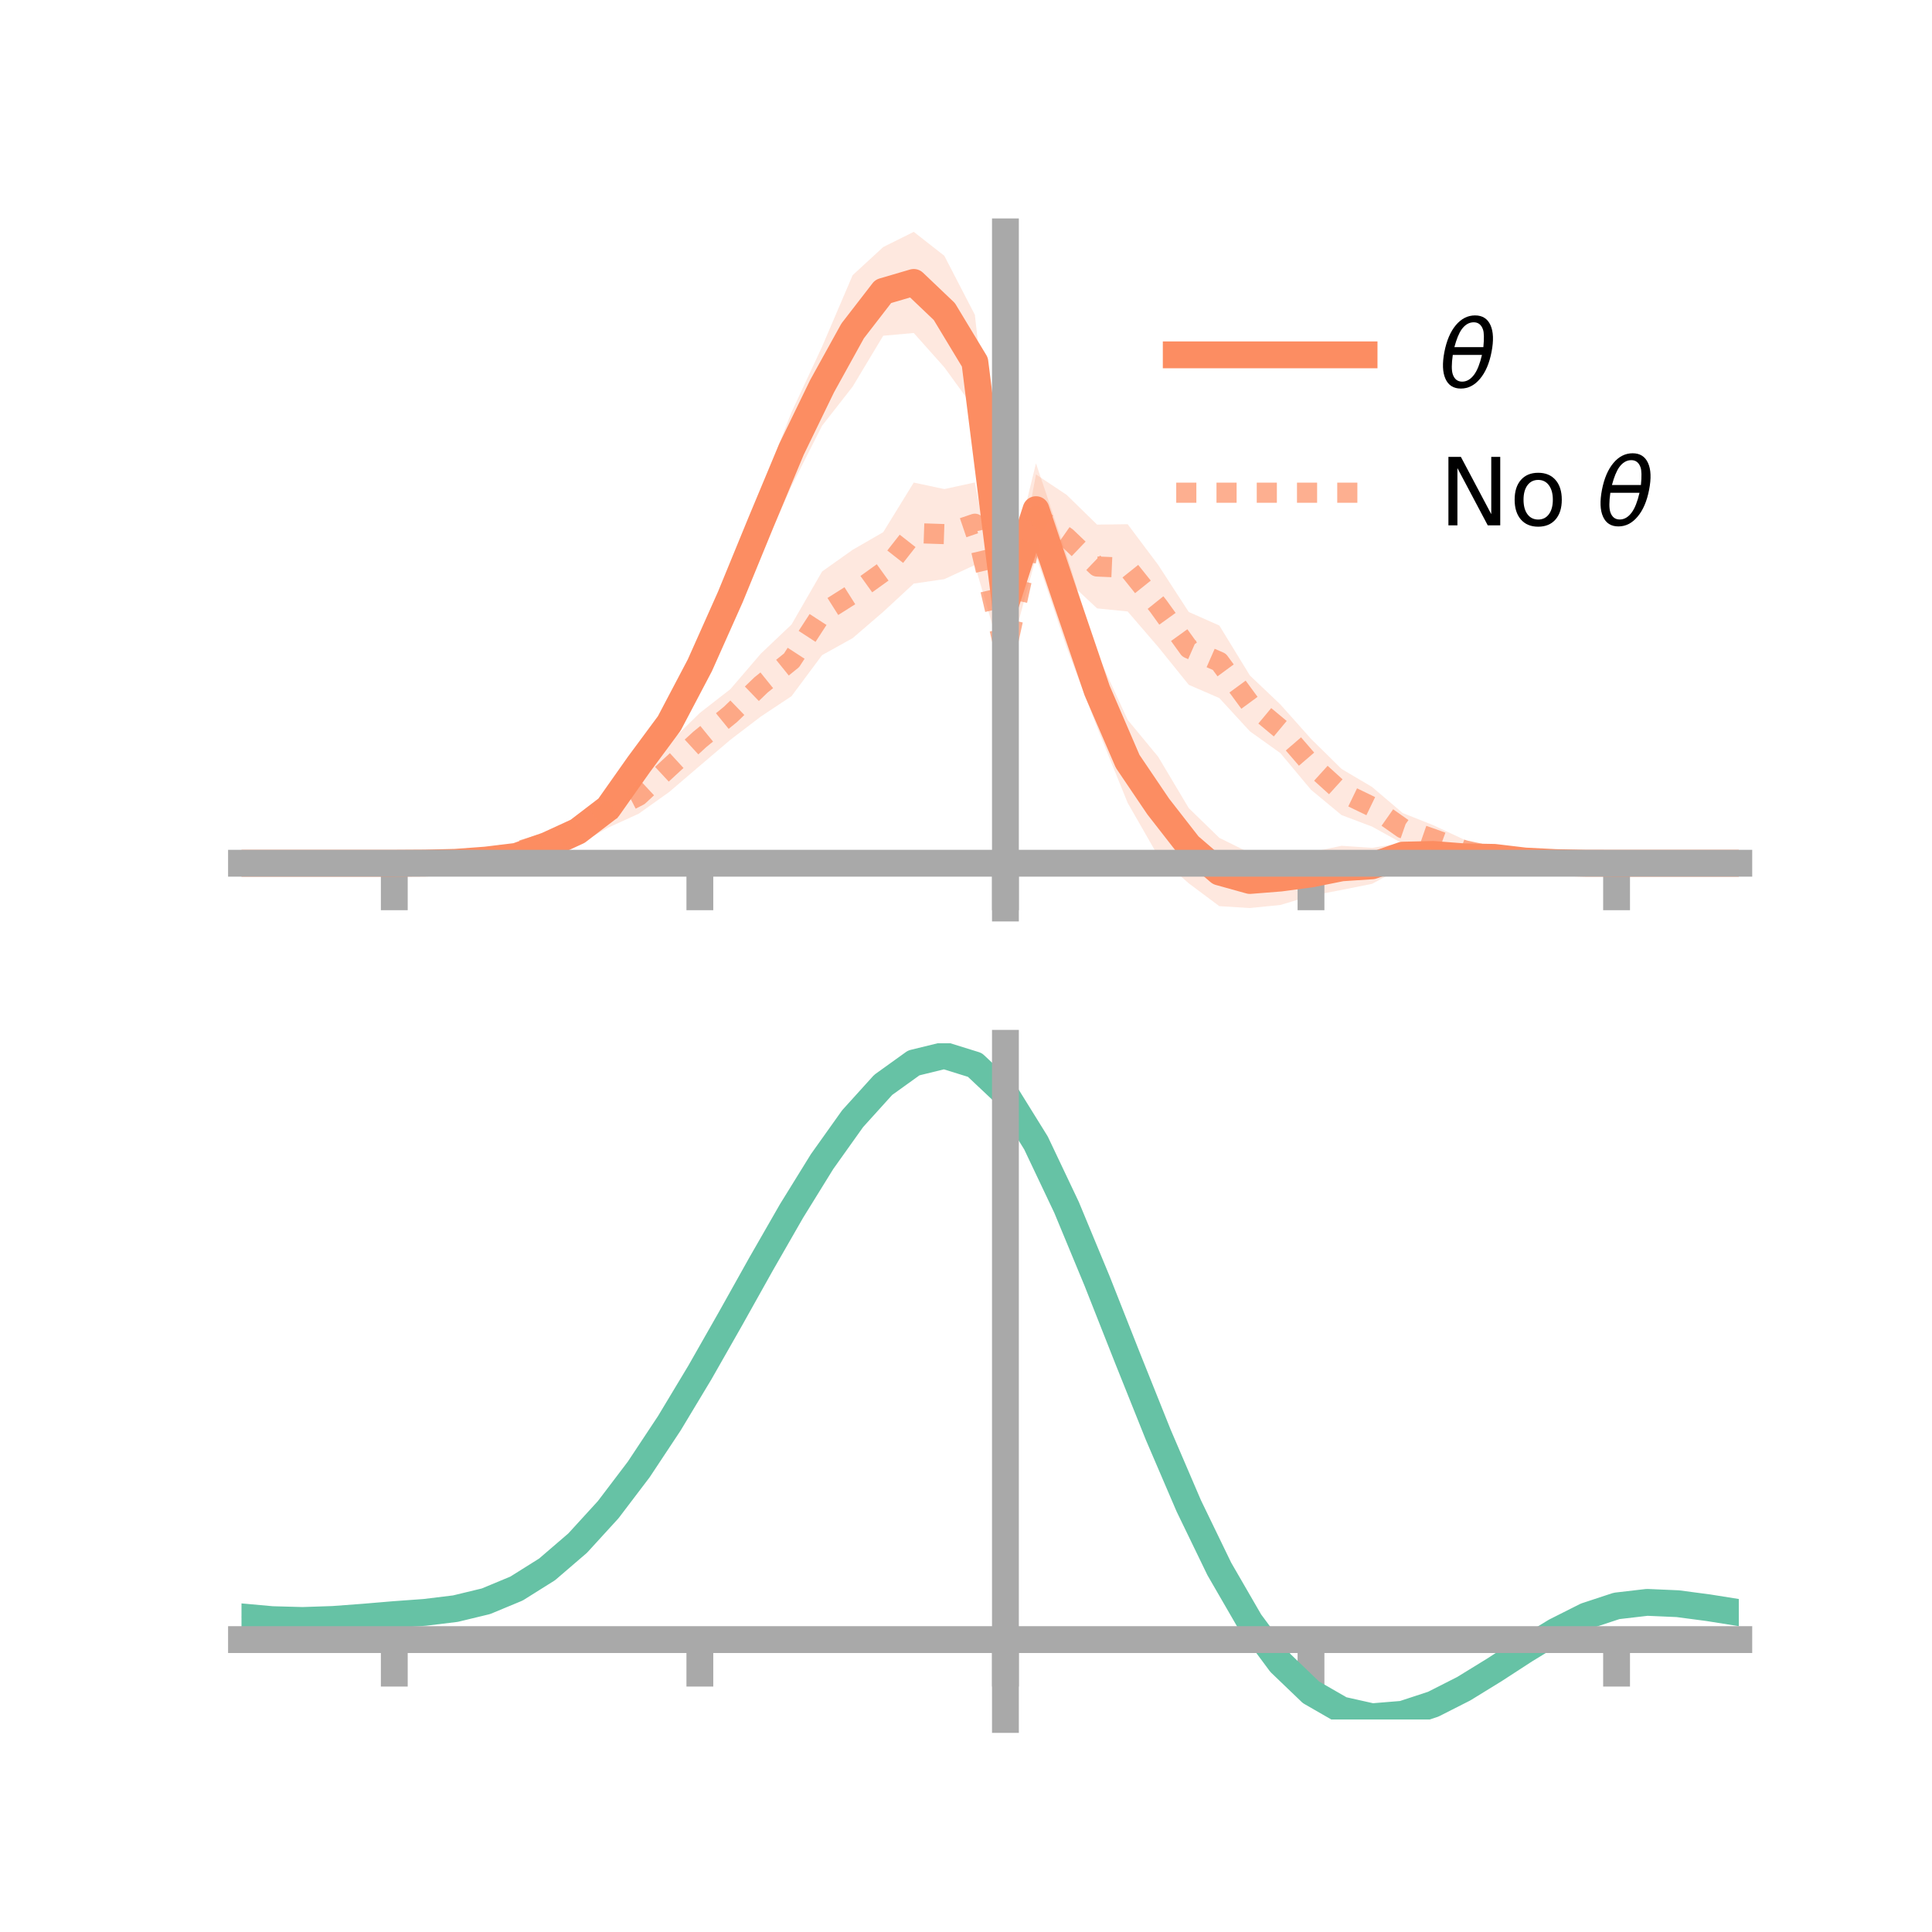 <?xml version="1.0" encoding="utf-8" standalone="no"?>
<!DOCTYPE svg PUBLIC "-//W3C//DTD SVG 1.1//EN"
  "http://www.w3.org/Graphics/SVG/1.1/DTD/svg11.dtd">
<!-- Created with matplotlib (https://matplotlib.org/) -->
<svg height="144pt" version="1.1" viewBox="0 0 144 144" width="144pt" xmlns="http://www.w3.org/2000/svg" xmlns:xlink="http://www.w3.org/1999/xlink">
 <defs>
  <style type="text/css">*{stroke-linecap:butt;stroke-linejoin:round;}</style>
 </defs>
 <g id="figure_1">
  <g id="patch_1">
   <path d="M 0 144 
L 144 144 
L 144 0 
L 0 0 
z
" style="fill:none;"/>
  </g>
  <g id="axes_1">
   <g id="patch_2">
    <path d="M 18 67.68 
L 129.6 67.68 
L 129.6 17.28 
L 18 17.28 
z
" style="fill:none;"/>
   </g>
   <g id="PolyCollection_1">
    <path clip-path="url(#pef5db079d0)" d="M 18 64.34 
L 18 64.34 
L 20.278 64.34 
L 22.555 64.34 
L 24.833 64.34 
L 27.11 64.34 
L 29.388 64.34 
L 31.665 64.268 
L 33.943 64.07 
L 36.22 63.868 
L 38.498 63.363 
L 40.776 62.173 
L 43.053 61.094 
L 45.331 59.221 
L 47.608 55.644 
L 49.886 52.245 
L 52.163 47.672 
L 54.441 42.262 
L 56.718 36.527 
L 58.996 30.72 
L 61.273 25.838 
L 63.551 20.511 
L 65.829 18.413 
L 68.106 17.28 
L 70.384 19.064 
L 72.661 23.465 
L 74.939 43.849 
L 77.216 34.534 
L 79.494 41.306 
L 81.771 48.708 
L 84.049 53.651 
L 86.327 56.411 
L 88.604 60.232 
L 90.882 62.448 
L 93.159 63.574 
L 95.437 63.441 
L 97.714 63.522 
L 99.992 63.039 
L 102.269 63.195 
L 104.547 62.829 
L 106.824 62.798 
L 109.102 63.077 
L 111.38 63.438 
L 113.657 63.893 
L 115.935 64.076 
L 118.212 64.288 
L 120.49 64.339 
L 122.767 64.34 
L 125.045 64.34 
L 127.322 64.34 
L 129.6 64.34 
L 129.6 64.34 
L 129.6 64.34 
L 127.322 64.34 
L 125.045 64.34 
L 122.767 64.34 
L 120.49 64.34 
L 118.212 64.387 
L 115.935 64.504 
L 113.657 64.455 
L 111.38 64.371 
L 109.102 64.645 
L 106.824 64.57 
L 104.547 64.648 
L 102.269 65.874 
L 99.992 66.331 
L 97.714 66.764 
L 95.437 67.451 
L 93.159 67.68 
L 90.882 67.54 
L 88.604 65.839 
L 86.327 63.815 
L 84.049 59.841 
L 81.771 54.217 
L 79.494 48.238 
L 77.216 41.439 
L 74.939 46.306 
L 72.661 30.511 
L 70.384 27.376 
L 68.106 24.82 
L 65.829 25.024 
L 63.551 28.818 
L 61.273 31.731 
L 58.996 36.231 
L 56.718 41.337 
L 54.441 46.701 
L 52.163 51.503 
L 49.886 55.583 
L 47.608 58.342 
L 45.331 61.22 
L 43.053 62.83 
L 40.776 63.843 
L 38.498 64.289 
L 36.22 64.337 
L 33.943 64.475 
L 31.665 64.384 
L 29.388 64.34 
L 27.11 64.34 
L 24.833 64.34 
L 22.555 64.34 
L 20.278 64.34 
L 18 64.34 
z
" style="fill:#fc8d62;fill-opacity:0.2;"/>
   </g>
   <g id="PolyCollection_2">
    <path clip-path="url(#pef5db079d0)" d="M 18 64.34 
L 18 64.34 
L 20.278 64.34 
L 22.555 64.34 
L 24.833 64.34 
L 27.11 64.34 
L 29.388 64.34 
L 31.665 64.249 
L 33.943 64.019 
L 36.22 63.662 
L 38.498 62.916 
L 40.776 61.999 
L 43.053 60.888 
L 45.331 59.275 
L 47.608 57.98 
L 49.886 55.367 
L 52.163 53.136 
L 54.441 51.362 
L 56.718 48.709 
L 58.996 46.547 
L 61.273 42.597 
L 63.551 40.979 
L 65.829 39.666 
L 68.106 35.967 
L 70.384 36.453 
L 72.661 35.958 
L 74.939 47.611 
L 77.216 35.358 
L 79.494 36.877 
L 81.771 39.101 
L 84.049 39.071 
L 86.327 42.108 
L 88.604 45.614 
L 90.882 46.623 
L 93.159 50.345 
L 95.437 52.512 
L 97.714 55.067 
L 99.992 57.312 
L 102.269 58.658 
L 104.547 60.598 
L 106.824 61.502 
L 109.102 62.569 
L 111.38 63.303 
L 113.657 63.788 
L 115.935 64.146 
L 118.212 64.281 
L 120.49 64.339 
L 122.767 64.34 
L 125.045 64.34 
L 127.322 64.34 
L 129.6 64.34 
L 129.6 64.34 
L 129.6 64.34 
L 127.322 64.34 
L 125.045 64.34 
L 122.767 64.34 
L 120.49 64.34 
L 118.212 64.411 
L 115.935 64.506 
L 113.657 64.495 
L 111.38 64.395 
L 109.102 64.157 
L 106.824 63.556 
L 104.547 62.874 
L 102.269 61.611 
L 99.992 60.752 
L 97.714 58.865 
L 95.437 56.138 
L 93.159 54.508 
L 90.882 52.031 
L 88.604 51.043 
L 86.327 48.222 
L 84.049 45.576 
L 81.771 45.346 
L 79.494 43.214 
L 77.216 41.545 
L 74.939 49.911 
L 72.661 42.114 
L 70.384 43.166 
L 68.106 43.497 
L 65.829 45.604 
L 63.551 47.565 
L 61.273 48.83 
L 58.996 51.889 
L 56.718 53.4 
L 54.441 55.138 
L 52.163 57.075 
L 49.886 59.024 
L 47.608 60.648 
L 45.331 61.686 
L 43.053 62.973 
L 40.776 63.562 
L 38.498 64.06 
L 36.22 64.324 
L 33.943 64.405 
L 31.665 64.385 
L 29.388 64.34 
L 27.11 64.34 
L 24.833 64.34 
L 22.555 64.34 
L 20.278 64.34 
L 18 64.34 
z
" style="fill:#fc8d62;fill-opacity:0.2;"/>
   </g>
   <g id="matplotlib.axis_1">
    <g id="xtick_1">
     <g id="line2d_1">
      <defs>
       <path d="M 0 0 
L 0 3.5 
" id="m113cc84780" style="stroke:#a9a9a9;stroke-width:2;"/>
      </defs>
      <g>
       <use style="fill:#a9a9a9;stroke:#a9a9a9;stroke-width:2;" x="29.388" xlink:href="#m113cc84780" y="64.34"/>
      </g>
     </g>
    </g>
    <g id="xtick_2">
     <g id="line2d_2">
      <g>
       <use style="fill:#a9a9a9;stroke:#a9a9a9;stroke-width:2;" x="52.163" xlink:href="#m113cc84780" y="64.34"/>
      </g>
     </g>
    </g>
    <g id="xtick_3">
     <g id="line2d_3">
      <g>
       <use style="fill:#a9a9a9;stroke:#a9a9a9;stroke-width:2;" x="74.939" xlink:href="#m113cc84780" y="64.34"/>
      </g>
     </g>
    </g>
    <g id="xtick_4">
     <g id="line2d_4">
      <g>
       <use style="fill:#a9a9a9;stroke:#a9a9a9;stroke-width:2;" x="97.714" xlink:href="#m113cc84780" y="64.34"/>
      </g>
     </g>
    </g>
    <g id="xtick_5">
     <g id="line2d_5">
      <g>
       <use style="fill:#a9a9a9;stroke:#a9a9a9;stroke-width:2;" x="120.49" xlink:href="#m113cc84780" y="64.34"/>
      </g>
     </g>
    </g>
   </g>
   <g id="matplotlib.axis_2"/>
   <g id="line2d_6">
    <path clip-path="url(#pef5db079d0)" d="M 18 64.34 
L 20.278 64.34 
L 22.555 64.34 
L 24.833 64.34 
L 27.11 64.34 
L 29.388 64.34 
L 31.665 64.326 
L 33.943 64.272 
L 36.22 64.103 
L 38.498 63.826 
L 40.776 63.008 
L 43.053 61.962 
L 45.331 60.221 
L 47.608 56.993 
L 49.886 53.914 
L 52.163 49.587 
L 54.441 44.481 
L 56.718 38.932 
L 58.996 33.476 
L 61.273 28.785 
L 63.551 24.665 
L 65.829 21.718 
L 68.106 21.05 
L 70.384 23.22 
L 72.661 26.988 
L 74.939 45.078 
L 77.216 37.987 
L 79.494 44.772 
L 81.771 51.463 
L 84.049 56.746 
L 86.327 60.113 
L 88.604 63.035 
L 90.882 64.994 
L 93.159 65.627 
L 95.437 65.446 
L 97.714 65.143 
L 99.992 64.685 
L 102.269 64.534 
L 104.547 63.738 
L 106.824 63.684 
L 109.102 63.861 
L 111.38 63.904 
L 113.657 64.174 
L 115.935 64.29 
L 118.212 64.337 
L 120.49 64.34 
L 122.767 64.34 
L 125.045 64.34 
L 127.322 64.34 
L 129.6 64.34 
" style="fill:none;stroke:#fc8d62;stroke-linecap:square;stroke-width:2;"/>
   </g>
   <g id="line2d_7">
    <path clip-path="url(#pef5db079d0)" d="M 18 64.34 
L 20.278 64.34 
L 22.555 64.34 
L 24.833 64.34 
L 27.11 64.34 
L 29.388 64.34 
L 31.665 64.317 
L 33.943 64.212 
L 36.22 63.993 
L 38.498 63.488 
L 40.776 62.78 
L 43.053 61.931 
L 45.331 60.481 
L 47.608 59.314 
L 49.886 57.196 
L 52.163 55.105 
L 54.441 53.25 
L 56.718 51.054 
L 58.996 49.218 
L 61.273 45.713 
L 63.551 44.272 
L 65.829 42.635 
L 68.106 39.732 
L 70.384 39.809 
L 72.661 39.036 
L 74.939 48.761 
L 77.216 38.452 
L 79.494 40.046 
L 81.771 42.224 
L 84.049 42.324 
L 86.327 45.165 
L 88.604 48.329 
L 90.882 49.327 
L 93.159 52.426 
L 95.437 54.325 
L 97.714 56.966 
L 99.992 59.032 
L 102.269 60.134 
L 104.547 61.736 
L 106.824 62.529 
L 109.102 63.363 
L 111.38 63.849 
L 113.657 64.142 
L 115.935 64.326 
L 118.212 64.346 
L 120.49 64.34 
L 122.767 64.34 
L 125.045 64.34 
L 127.322 64.34 
L 129.6 64.34 
" style="fill:none;stroke:#fc8d62;stroke-dasharray:1.5,1.5;stroke-dashoffset:0;stroke-opacity:0.7;stroke-width:1.5;"/>
   </g>
   <g id="patch_3">
    <path d="M 74.939 67.68 
L 74.939 17.28 
" style="fill:none;stroke:#a9a9a9;stroke-linecap:square;stroke-linejoin:miter;stroke-width:2;"/>
   </g>
   <g id="patch_4">
    <path d="M 129.6 67.68 
L 129.6 17.28 
" style="fill:none;"/>
   </g>
   <g id="patch_5">
    <path d="M 18 64.34 
L 129.6 64.34 
" style="fill:none;stroke:#a9a9a9;stroke-linecap:square;stroke-linejoin:miter;stroke-width:2;"/>
   </g>
   <g id="patch_6">
    <path d="M 18 17.28 
L 129.6 17.28 
" style="fill:none;"/>
   </g>
   <g id="legend_1">
    <g id="line2d_8">
     <path d="M 87.67 26.449 
L 101.67 26.449 
" style="fill:none;stroke:#fc8d62;stroke-linecap:square;stroke-width:2;"/>
    </g>
    <g id="line2d_9"/>
    <g id="text_1">
     <!-- $\theta$ -->
     <g transform="translate(107.27 28.899)scale(0.07 -0.07)">
      <defs>
       <path d="M 45.516 34.672 
L 14.453 34.672 
Q 12.359 20.062 14.5 13.875 
Q 17.188 6.25 24.469 6.25 
Q 31.781 6.25 37.359 13.922 
Q 42.234 20.656 45.516 34.672 
z
M 47.016 42.969 
Q 48.344 56.844 46.625 61.719 
Q 43.953 69.438 36.766 69.438 
Q 29.297 69.438 23.828 61.812 
Q 19.531 55.672 16.156 42.969 
z
M 38.188 76.766 
Q 49.906 76.766 54.594 66.406 
Q 59.281 56.109 55.719 37.844 
Q 52.203 19.625 43.453 9.281 
Q 34.766 -1.125 23.047 -1.125 
Q 11.281 -1.125 6.641 9.281 
Q 2 19.625 5.516 37.844 
Q 9.078 56.109 17.719 66.406 
Q 26.422 76.766 38.188 76.766 
z
" id="DejaVuSans-Oblique-952"/>
      </defs>
      <use transform="translate(0 0.234)" xlink:href="#DejaVuSans-Oblique-952"/>
     </g>
    </g>
    <g id="line2d_10">
     <path d="M 87.67 36.724 
L 101.67 36.724 
" style="fill:none;stroke:#fc8d62;stroke-dasharray:1.5,1.5;stroke-dashoffset:0;stroke-opacity:0.7;stroke-width:1.5;"/>
    </g>
    <g id="line2d_11"/>
    <g id="text_2">
     <!-- No $\theta$ -->
     <g transform="translate(107.27 39.174)scale(0.07 -0.07)">
      <defs>
       <path d="M 9.812 72.906 
L 23.094 72.906 
L 55.422 11.922 
L 55.422 72.906 
L 64.984 72.906 
L 64.984 0 
L 51.703 0 
L 19.391 60.984 
L 19.391 0 
L 9.812 0 
z
" id="DejaVuSans-78"/>
       <path d="M 30.609 48.391 
Q 23.391 48.391 19.188 42.75 
Q 14.984 37.109 14.984 27.297 
Q 14.984 17.484 19.156 11.844 
Q 23.344 6.203 30.609 6.203 
Q 37.797 6.203 41.984 11.859 
Q 46.188 17.531 46.188 27.297 
Q 46.188 37.016 41.984 42.703 
Q 37.797 48.391 30.609 48.391 
z
M 30.609 56 
Q 42.328 56 49.016 48.375 
Q 55.719 40.766 55.719 27.297 
Q 55.719 13.875 49.016 6.219 
Q 42.328 -1.422 30.609 -1.422 
Q 18.844 -1.422 12.172 6.219 
Q 5.516 13.875 5.516 27.297 
Q 5.516 40.766 12.172 48.375 
Q 18.844 56 30.609 56 
z
" id="DejaVuSans-111"/>
       <path id="DejaVuSans-32"/>
      </defs>
      <use transform="translate(0 0.234)" xlink:href="#DejaVuSans-78"/>
      <use transform="translate(74.805 0.234)" xlink:href="#DejaVuSans-111"/>
      <use transform="translate(135.986 0.234)" xlink:href="#DejaVuSans-32"/>
      <use transform="translate(167.773 0.234)" xlink:href="#DejaVuSans-Oblique-952"/>
     </g>
    </g>
   </g>
  </g>
  <g id="axes_2">
   <g id="patch_7">
    <path d="M 18 128.16 
L 129.6 128.16 
L 129.6 77.76 
L 18 77.76 
z
" style="fill:none;"/>
   </g>
   <g id="PolyCollection_3">
    <path clip-path="url(#p54535054d2)" d="M 18 120.551 
L 18 120.473 
L 20.278 120.687 
L 22.555 120.749 
L 24.833 120.666 
L 27.11 120.486 
L 29.388 120.286 
L 31.665 120.116 
L 33.943 119.834 
L 36.22 119.278 
L 38.498 118.321 
L 40.776 116.872 
L 43.053 114.879 
L 45.331 112.334 
L 47.608 109.269 
L 49.886 105.751 
L 52.163 101.881 
L 54.441 97.789 
L 56.718 93.629 
L 58.996 89.575 
L 61.273 85.818 
L 63.551 82.555 
L 65.829 79.991 
L 68.106 78.326 
L 70.384 77.76 
L 72.661 78.481 
L 74.939 80.657 
L 77.216 84.379 
L 79.494 89.247 
L 81.771 94.816 
L 84.049 100.669 
L 86.327 106.442 
L 88.604 111.834 
L 90.882 116.61 
L 93.159 120.605 
L 95.437 123.721 
L 97.714 125.924 
L 99.992 127.242 
L 102.269 127.754 
L 104.547 127.571 
L 106.824 126.834 
L 109.102 125.695 
L 111.38 124.317 
L 113.657 122.864 
L 115.935 121.494 
L 118.212 120.361 
L 120.49 119.615 
L 122.767 119.353 
L 125.045 119.458 
L 127.322 119.767 
L 129.6 120.141 
L 129.6 120.244 
L 129.6 120.244 
L 127.322 119.894 
L 125.045 119.603 
L 122.767 119.51 
L 120.49 119.777 
L 118.212 120.533 
L 115.935 121.695 
L 113.657 123.109 
L 111.38 124.613 
L 109.102 126.037 
L 106.824 127.211 
L 104.547 127.969 
L 102.269 128.16 
L 99.992 127.652 
L 97.714 126.347 
L 95.437 124.185 
L 93.159 121.15 
L 90.882 117.274 
L 88.604 112.647 
L 86.327 107.423 
L 84.049 101.825 
L 81.771 96.143 
L 79.494 90.732 
L 77.216 85.997 
L 74.939 82.379 
L 72.661 80.268 
L 70.384 79.572 
L 68.106 80.122 
L 65.829 81.729 
L 63.551 84.2 
L 61.273 87.337 
L 58.996 90.944 
L 56.718 94.828 
L 54.441 98.809 
L 52.163 102.721 
L 49.886 106.418 
L 47.608 109.779 
L 45.331 112.711 
L 43.053 115.152 
L 40.776 117.074 
L 38.498 118.483 
L 36.22 119.42 
L 33.943 119.965 
L 31.665 120.238 
L 29.388 120.398 
L 27.11 120.581 
L 24.833 120.743 
L 22.555 120.811 
L 20.278 120.749 
L 18 120.551 
z
" style="fill:#66c2a5;fill-opacity:0.2;"/>
   </g>
   <g id="matplotlib.axis_3">
    <g id="xtick_6">
     <g id="line2d_12">
      <g>
       <use style="fill:#a9a9a9;stroke:#a9a9a9;stroke-width:2;" x="29.388" xlink:href="#m113cc84780" y="122.207"/>
      </g>
     </g>
    </g>
    <g id="xtick_7">
     <g id="line2d_13">
      <g>
       <use style="fill:#a9a9a9;stroke:#a9a9a9;stroke-width:2;" x="52.163" xlink:href="#m113cc84780" y="122.207"/>
      </g>
     </g>
    </g>
    <g id="xtick_8">
     <g id="line2d_14">
      <g>
       <use style="fill:#a9a9a9;stroke:#a9a9a9;stroke-width:2;" x="74.939" xlink:href="#m113cc84780" y="122.207"/>
      </g>
     </g>
    </g>
    <g id="xtick_9">
     <g id="line2d_15">
      <g>
       <use style="fill:#a9a9a9;stroke:#a9a9a9;stroke-width:2;" x="97.714" xlink:href="#m113cc84780" y="122.207"/>
      </g>
     </g>
    </g>
    <g id="xtick_10">
     <g id="line2d_16">
      <g>
       <use style="fill:#a9a9a9;stroke:#a9a9a9;stroke-width:2;" x="120.49" xlink:href="#m113cc84780" y="122.207"/>
      </g>
     </g>
    </g>
   </g>
   <g id="matplotlib.axis_4"/>
   <g id="line2d_17">
    <path clip-path="url(#p54535054d2)" d="M 18 120.512 
L 20.278 120.718 
L 22.555 120.78 
L 24.833 120.704 
L 27.11 120.534 
L 29.388 120.342 
L 31.665 120.177 
L 33.943 119.899 
L 36.22 119.349 
L 38.498 118.402 
L 40.776 116.973 
L 43.053 115.016 
L 45.331 112.523 
L 47.608 109.524 
L 49.886 106.085 
L 52.163 102.301 
L 54.441 98.299 
L 56.718 94.229 
L 58.996 90.26 
L 61.273 86.578 
L 63.551 83.378 
L 65.829 80.86 
L 68.106 79.224 
L 70.384 78.666 
L 72.661 79.374 
L 74.939 81.518 
L 77.216 85.188 
L 79.494 89.989 
L 81.771 95.48 
L 84.049 101.247 
L 86.327 106.933 
L 88.604 112.24 
L 90.882 116.942 
L 93.159 120.878 
L 95.437 123.953 
L 97.714 126.136 
L 99.992 127.447 
L 102.269 127.957 
L 104.547 127.77 
L 106.824 127.022 
L 109.102 125.866 
L 111.38 124.465 
L 113.657 122.986 
L 115.935 121.594 
L 118.212 120.447 
L 120.49 119.696 
L 122.767 119.431 
L 125.045 119.53 
L 127.322 119.83 
L 129.6 120.193 
" style="fill:none;stroke:#66c2a5;stroke-linecap:square;stroke-width:2;"/>
   </g>
   <g id="patch_8">
    <path d="M 74.939 128.16 
L 74.939 77.76 
" style="fill:none;stroke:#a9a9a9;stroke-linecap:square;stroke-linejoin:miter;stroke-width:2;"/>
   </g>
   <g id="patch_9">
    <path d="M 129.6 128.16 
L 129.6 77.76 
" style="fill:none;"/>
   </g>
   <g id="patch_10">
    <path d="M 18 122.207 
L 129.6 122.207 
" style="fill:none;stroke:#a9a9a9;stroke-linecap:square;stroke-linejoin:miter;stroke-width:2;"/>
   </g>
   <g id="patch_11">
    <path d="M 18 77.76 
L 129.6 77.76 
" style="fill:none;"/>
   </g>
  </g>
 </g>
 <defs>
  <clipPath id="pef5db079d0">
   <rect height="50.4" width="111.6" x="18" y="17.28"/>
  </clipPath>
  <clipPath id="p54535054d2">
   <rect height="50.4" width="111.6" x="18" y="77.76"/>
  </clipPath>
 </defs>
</svg>
